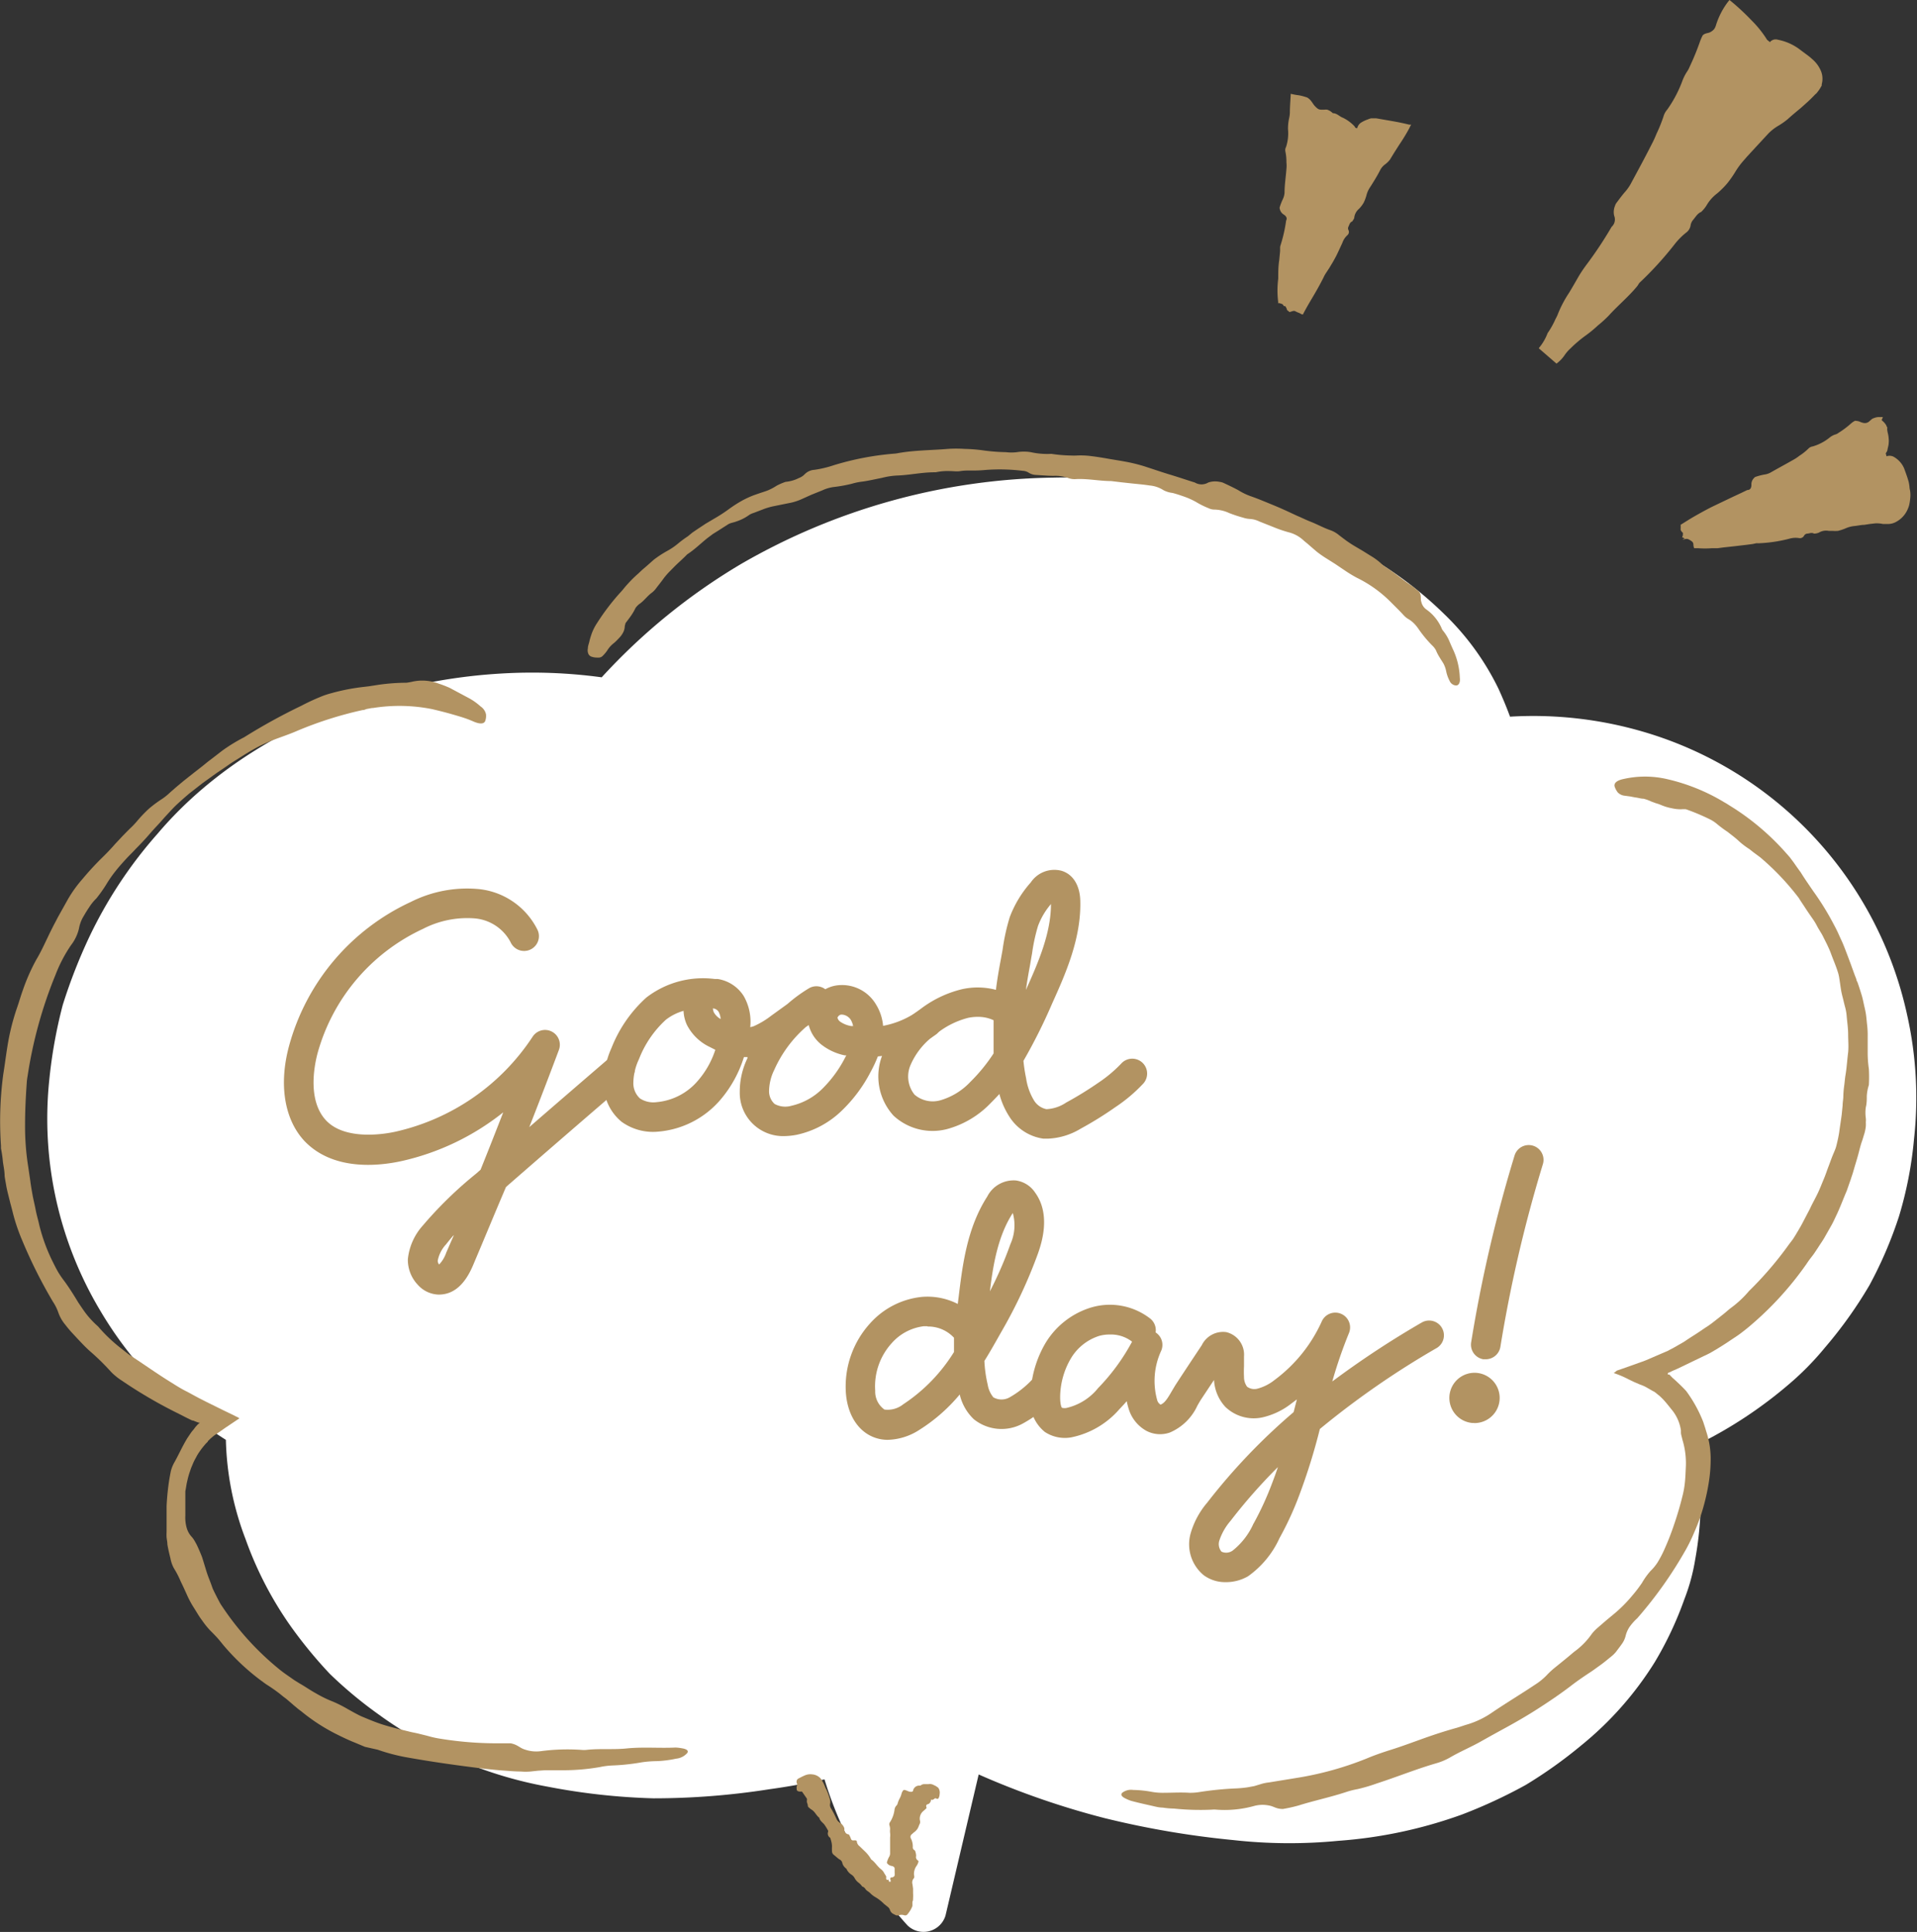 <svg xmlns="http://www.w3.org/2000/svg" viewBox="0 0 194.35 195.9"><rect x="0" y="0" width="194.35" height="195.9" fill="#333333" stroke="none"/><defs><style>.cls-1{fill:#b29362;}.cls-2{fill:#fff;}</style></defs><g id="圖層_2" data-name="圖層 2"><g id="event"><g id="event_photo_deco_1"><path class="cls-1" d="M137.56,13c1.09.26,2.18.49,3.28.7l-10.1,17.8Q131,21.39,132,11.36C133.84,12,135.69,12.51,137.56,13Z"/><path class="cls-1" d="M179.44,4.27c1.06.87,2.11,1.75,3.16,2.64.41.34.86.84.68,1.34-.1.29-5,4.66-6.91,7A215.56,215.56,0,0,1,157,35.91q9.87-17,18.62-34.72Z"/><path class="cls-1" d="M191.26,46.26c.37,1.35.72,2.68.76,2.85.2.85.44,2.21-.54,2.69a8.63,8.63,0,0,1-2.18.32c-3,.51-6,1-9,1.41l-4.77.58-2.46.3a8.19,8.19,0,0,0-2.51.33c7-4.44,12.67-7.52,19.92-11.48C190.45,43.25,190.86,44.77,191.26,46.26Z"/><path class="cls-1" d="M139,14.25a.79.79,0,0,0-.16.1c-.27.21-.29.28-.29.18a.09.09,0,0,0,0,0,0,0,0,0,0,0,0l-.06-.06a.89.89,0,0,0-.49-.25,1,1,0,0,1-.31-.15.37.37,0,0,1-.16-.33,4.21,4.21,0,0,1,.05-.62.92.92,0,0,1,.43-.7,3.27,3.27,0,0,1,.66-.31A1.87,1.87,0,0,1,139,12h.22l.32,0,1.67.29c.57.1,1.14.22,1.66.35l.2,0a3.48,3.48,0,0,0-.2.38,19,19,0,0,1-1,1.64l-.51.8-.24.39-.2.33a2.43,2.43,0,0,1-.54.52,1.69,1.69,0,0,0-.44.52c-.17.34-.36.67-.56,1s-.33.54-.5.8a2.5,2.5,0,0,0-.35.8,4.54,4.54,0,0,1-.26.7,2.63,2.63,0,0,1-.3.44,1.79,1.79,0,0,1-.23.25,1.38,1.38,0,0,0-.44.83c0,.15-.13.27-.2.41-.26.09-.29.34-.39.53a.39.39,0,0,0,0,.35.43.43,0,0,1-.11.52,1.86,1.86,0,0,0-.51.78c-.21.45-.41.9-.63,1.34-.12.22-.23.43-.36.65l-.33.55-.38.58a2.57,2.57,0,0,0-.18.33c-.33.67-.69,1.31-1.05,1.92s-.71,1.19-1.07,1.89l0,0c-.13,0-.25-.1-.36-.15a2.71,2.71,0,0,1-.39-.17c-.16-.1-.34,0-.52.05s-.09,0-.12,0l-.06-.07a.29.29,0,0,1-.17-.16.68.68,0,0,0-.11-.25c0-.07-.11-.13-.21-.1a.36.36,0,0,0-.15-.2.32.32,0,0,0-.13-.05l-.15-.05c-.05,0-.08,0-.13,0s0-.06,0-.08a9.45,9.45,0,0,1,0-2.4c0-.63,0-1.24.1-1.87l.09-.92,0-.23v-.17a0,0,0,0,1,0,0,1.14,1.14,0,0,1,.06-.25,14.93,14.93,0,0,0,.55-2.45c.14-.26,0-.47-.28-.64a.87.87,0,0,1-.36-.54.3.3,0,0,1,0-.21,6.11,6.11,0,0,1,.3-.77,1.85,1.85,0,0,0,.18-.65c0-.81.13-1.61.19-2.42a3.09,3.09,0,0,0,0-.68,4.94,4.94,0,0,0-.1-1.08.65.65,0,0,1,.06-.47,4.42,4.42,0,0,0,.2-1.81,4.86,4.86,0,0,1,.11-1.09,2.89,2.89,0,0,0,.08-.6c0-.63.06-1.25.09-1.9a6,6,0,0,0,.81.15,5.54,5.54,0,0,1,.86.23c.43.26.53.61.78.87s.38.36.63.36h.34a1.28,1.28,0,0,1,.27,0,1.42,1.42,0,0,1,.49.28s.07.07.11.08c.39,0,.67.35,1,.46a4.07,4.07,0,0,1,1.11.8.53.53,0,0,1,.13.19.58.58,0,0,1,0,.57.51.51,0,0,1-.42.33.89.89,0,0,1-.52-.14.7.7,0,0,0-.38-.15,2,2,0,0,1-.79-.19.55.55,0,0,0-.34,0,2,2,0,0,1-1.07-.19,1.74,1.74,0,0,0-.38-.14c-.05,0,0,0-.05,0l0,0a.16.16,0,0,0,0,.08s0,.06,0,0a1.59,1.59,0,0,1-.16-.12l-.07-.06c-.06.05,0,.3.14.37,0,0,0,0,0,0v.1a1.09,1.09,0,0,1,0,.18,2.19,2.19,0,0,1,0,.36c-.06.38-.09.76-.18,1.13a2.81,2.81,0,0,1-.42,1c-.07.1-.1.21-.17.3a1,1,0,0,0-.14.85,4.7,4.7,0,0,1,.06,1.54.79.79,0,0,0,.11.53.69.69,0,0,1,.08.32,3.65,3.65,0,0,1,0,.74.91.91,0,0,0,.1.78.33.33,0,0,1,0,.26,2.23,2.23,0,0,1-.3.69,3,3,0,0,0-.34,1.23c0,.16,0,.32-.1.45a.8.8,0,0,0-.2.7c0,.16,0,.31.05.47v.12a.41.41,0,0,0,0,.09l0,.09a1.07,1.07,0,0,1,.08.32.18.18,0,0,1,.13.12s0,.08.16-.06,0-.05,0,0l0,.13c-.15.32-.15.42-.09.31s0,0,0,0,0,.05,0,.16l-.16.5c-.12.39-.16.57-.18.66s0,.23,0,.33a.26.26,0,0,0,0,.12.59.59,0,0,0,0-.08,4.73,4.73,0,0,0,.27-.67,2.12,2.12,0,0,1,.17-.43,1.48,1.48,0,0,0,.11-.27c0-.07,0-.17.07-.17l0,0a.71.71,0,0,0,.07-.27v0c.05,0,.09-.12.12-.21s0-.18.12-.19a.09.09,0,0,0,.06-.07.07.07,0,0,0,0-.05v0l0,0a3.51,3.51,0,0,1,.5-1,4,4,0,0,0,.22-.41,2.52,2.52,0,0,1,.5-.72,1.15,1.15,0,0,0,.32-.58c.1-.37.27-.72.39-1.09a1.14,1.14,0,0,1,.38-.54c.19-.16.38-.34.58-.49a4.89,4.89,0,0,0,.8-.84.52.52,0,0,0,.14-.22,1.11,1.11,0,0,1,.59-.72.41.41,0,0,0,.15-.14c.17-.37.43-.68.58-1.06a4.37,4.37,0,0,1,.56-1.22,5.37,5.37,0,0,1,.32-.82c.06-.14.11-.27.16-.41l0-.11s0,0,0-.06a.36.36,0,0,0,0-.1,1.78,1.78,0,0,0-.08-.18s0-.05,0-.08a.36.36,0,0,0,.14-.13.87.87,0,0,1,.21-.18l0,0s0,0-.07,0Z"/><path class="cls-1" d="M181.89,7.55l-.18,0A1.39,1.39,0,0,1,180.64,7a3.82,3.82,0,0,1-.36-.46,2.52,2.52,0,0,0-.61-.7,2.35,2.35,0,0,1-.4-.43.51.51,0,0,1-.12-.49,2.72,2.72,0,0,1,.24-.58.75.75,0,0,1,.86-.31,5.38,5.38,0,0,1,2.1.9l.63.47.31.23.23.18.28.25a3.16,3.16,0,0,1,.82,1.16,2.09,2.09,0,0,1,.07,1.33l0,.12a.6.6,0,0,1-.06.11l-.13.22c-.09.15-.21.29-.32.44L184,9.6l-.14.15-.3.3-.18.17-.16.15-.65.58c-.44.37-.89.73-1.31,1.12a7.57,7.57,0,0,1-1.05.73,4.92,4.92,0,0,0-.92.73L177.93,15c-.17.2-.37.39-.54.59l-.27.29-.27.31a8.11,8.11,0,0,0-.93,1.25,11,11,0,0,1-.75,1.08,7.09,7.09,0,0,1-.65.7,5.66,5.66,0,0,1-.44.4A4.09,4.09,0,0,0,173,20.85a3.46,3.46,0,0,1-.53.64c-.38.15-.57.52-.83.82a1.12,1.12,0,0,0-.24.52,1.13,1.13,0,0,1-.47.77,6.94,6.94,0,0,0-1.17,1.19,34.59,34.59,0,0,1-3.56,3.9L166,29c-.89,1.09-2,2-2.9,3A12.21,12.21,0,0,1,162,33a12.24,12.24,0,0,1-1.21,1,12.79,12.79,0,0,0-1.55,1.31,3.81,3.81,0,0,0-.62.71,3.48,3.48,0,0,1-.82.85L156,35.31h0a5.14,5.14,0,0,0,.9-1.53,8.55,8.55,0,0,0,.81-1.45,3.42,3.42,0,0,0,.21-.43,11.52,11.52,0,0,1,1.15-2.2c.31-.51.59-1,.9-1.54s.63-1,1-1.49A39.76,39.76,0,0,0,163.39,23a1,1,0,0,0,.26-1.12,1.63,1.63,0,0,1,.08-1,1,1,0,0,1,.16-.32c.28-.37.56-.76.87-1.11a4.7,4.7,0,0,0,.67-1c.68-1.26,1.36-2.51,2-3.78a10.57,10.57,0,0,0,.5-1.08,15.63,15.63,0,0,0,.71-1.75,1.85,1.85,0,0,1,.39-.73,12.51,12.51,0,0,0,1.5-2.82,4.74,4.74,0,0,1,.49-1,2.61,2.61,0,0,0,.28-.52,25.5,25.5,0,0,0,1-2.42,5.57,5.57,0,0,1,.32-.76c.26-.27.57-.19.84-.37a1.26,1.26,0,0,0,.31-.25,1.49,1.49,0,0,0,.12-.2,2.31,2.31,0,0,0,.1-.28A7.65,7.65,0,0,1,175.24.12a1.27,1.27,0,0,0,.1-.12l.1.08a23.87,23.87,0,0,1,2.15,2,10.89,10.89,0,0,1,1.47,1.81,1.6,1.6,0,0,1,.13.3.44.44,0,0,1-.16.58.72.72,0,0,1-.71,0,2.5,2.5,0,0,1-.73-.6,2.65,2.65,0,0,0-.52-.48l-.58-.4-.08-.05s0,0,0,0a.31.31,0,0,1-.08-.11.12.12,0,0,0-.16,0L176,3a1.05,1.05,0,0,1-.22.45.76.76,0,0,0-.15.25l0,.15a.22.22,0,0,0,0,.08l0,.18a1.56,1.56,0,0,1-.16.44c-.26.49-.53,1-.81,1.46A17.79,17.79,0,0,0,173,9.49a6.7,6.7,0,0,1-.52,1.2c-.34.58-.65,1.19-1,1.76a8.42,8.42,0,0,1-1.16,1.48c-.13.14-.25.3-.39.44a3.1,3.1,0,0,0-.77,1.31,14.36,14.36,0,0,1-1.12,2.5,2.07,2.07,0,0,0-.31.88,2,2,0,0,1-.18.56,10.68,10.68,0,0,1-.59,1.17,2.8,2.8,0,0,0-.52,1.29,1,1,0,0,1-.2.42,6.13,6.13,0,0,1-.83,1,9.63,9.63,0,0,0-1.31,1.81,1.84,1.84,0,0,1-.45.69,2.26,2.26,0,0,0-.75,1c-.47,1-.88,2.05-1.42,3-.34,1-.94,1.85-1.27,2.82a1.48,1.48,0,0,1-.37.6,2.9,2.9,0,0,0-.71,1.09,11.21,11.21,0,0,1-.73,1.37,1.11,1.11,0,0,1-.48.48l-.06,0-1.6-1.27a1.24,1.24,0,0,0,.43-.24A17.31,17.31,0,0,0,159,32.67a7.26,7.26,0,0,1,.89-1c.23-.22.43-.47.64-.7a8.21,8.21,0,0,1,.58-.6,4.67,4.67,0,0,0,.88-1,.36.36,0,0,1,.07-.1c.84-.72,1.47-1.65,2.32-2.37a6.61,6.61,0,0,0,.88-.95,12.24,12.24,0,0,1,1.28-1.41c.2-.18.37-.41.56-.61A8,8,0,0,1,168.18,23a3.25,3.25,0,0,0,.78-.87c.38-.56.8-1.08,1.19-1.63a3.85,3.85,0,0,1,.82-.84c.34-.25.67-.53,1-.77a13.37,13.37,0,0,0,1.5-1.32,1.75,1.75,0,0,0,.32-.35A3.33,3.33,0,0,1,175,16a1.13,1.13,0,0,0,.26-.23c.22-.29.45-.55.69-.82s.48-.56.71-.84a9.78,9.78,0,0,1,1.58-1.81c.62-.84,1.42-1.53,2-2.38.18-.26.37-.51.57-.76a2,2,0,0,1,.41-.41,4,4,0,0,0,.59-.49.85.85,0,0,1,.27-.13c.08,0,.13-.08.13-.14a.35.35,0,0,0-.09-.26A1.31,1.31,0,0,0,181.89,7.55Z"/><path class="cls-1" d="M191,48.89a.82.82,0,0,0-.16-.12.59.59,0,0,1-.42-.63,1.46,1.46,0,0,1,0-.36.89.89,0,0,0,0-.56,1.09,1.09,0,0,1,0-.36.42.42,0,0,1,.23-.31,2.85,2.85,0,0,1,.56-.26.89.89,0,0,1,.83.06,2.46,2.46,0,0,1,1,1.13c.11.3.22.6.32.9.05.15.09.29.14.46a4.34,4.34,0,0,1,.09.54c0,.15.05.3.07.45a2.9,2.9,0,0,1,0,.73,4.44,4.44,0,0,1-.07.49,2,2,0,0,1-.14.48,2.64,2.64,0,0,1-1.26,1.41,1.66,1.66,0,0,1-.69.19h-.35l-.26,0a3,3,0,0,0-.78-.06l-.54.06-.57.09c-.33,0-.66.09-1,.12a2.86,2.86,0,0,0-.9.24,5.2,5.2,0,0,1-.76.25,3.66,3.66,0,0,1-.57,0c-.12,0-.25,0-.37,0a1.42,1.42,0,0,0-1,.18,1.34,1.34,0,0,1-.49.1c-.25-.15-.48,0-.71,0a.42.42,0,0,0-.3.21.47.47,0,0,1-.51.24,2.29,2.29,0,0,0-1,.07,14.7,14.7,0,0,1-3.15.46.76.76,0,0,0-.21,0l-.32.07-.6.08-1.19.14-1.19.13-.6.08-.31,0-.29,0a9,9,0,0,1-1.36,0h-.41a1,1,0,0,1-.08-.38.39.39,0,0,0-.14-.3,2.11,2.11,0,0,0-.27-.18.91.91,0,0,0-.33-.11.61.61,0,0,1-.29-.1h0a.08.08,0,0,0-.1,0s0,0,0,0v0a.22.22,0,0,0,0-.08.46.46,0,0,0,.06-.31.14.14,0,0,0,0-.11.68.68,0,0,1-.22-.29.85.85,0,0,1,0-.17.31.31,0,0,0,0-.09l0-.12,0-.14c.45-.27.87-.55,1.34-.82s1.2-.68,1.84-1l2.09-1,.88-.41.6-.29c.32,0,.44-.24.42-.61a.9.9,0,0,1,.28-.62.32.32,0,0,1,.18-.12,6.24,6.24,0,0,1,.85-.22,1.77,1.77,0,0,0,.68-.23c.75-.43,1.52-.84,2.27-1.27a4.17,4.17,0,0,0,.6-.4,5.65,5.65,0,0,0,.91-.72.73.73,0,0,1,.44-.23,4.89,4.89,0,0,0,1.72-.9,1.82,1.82,0,0,1,.56-.31.78.78,0,0,0,.33-.16,8.94,8.94,0,0,0,1.27-.95,2,2,0,0,1,.41-.28,1.48,1.48,0,0,1,.44.07,1.9,1.9,0,0,0,.4.14.67.67,0,0,0,.65-.19l.24-.21a1.79,1.79,0,0,1,.61-.19l.29,0h.21c-.06.12.11-.27-.12.27h0v0s0,.09.07.12a1.64,1.64,0,0,1,.4.48c0,.06.05.12.08.17s0,.07,0,.11v.12a2.74,2.74,0,0,0,.08.43,3,3,0,0,1,.07.5,2,2,0,0,1,0,.43c0,.24-.1.49-.13.73a.67.67,0,0,1-.1.21.54.54,0,0,1-.49.28.52.52,0,0,1-.5-.22,1,1,0,0,1-.14-.55.81.81,0,0,0,0-.22.16.16,0,0,0,0-.09c-.06-.1-.14-.11-.1-.28s0-.06-.08,0l-.13,0c-.05,0-.08.06-.11,0s-.05,0-.08,0a.27.27,0,0,0-.07.2c0,.06,0,.07,0,.08h0l0,0-.23.11-.46.2a5.92,5.92,0,0,0-1.94,1.23,2.33,2.33,0,0,1-.65.44c-.37.17-.73.37-1.1.52a3.37,3.37,0,0,1-1.14.24c-.12,0-.24,0-.37,0a1.13,1.13,0,0,0-.83.39,5.23,5.23,0,0,1-1.34,1,.88.88,0,0,0-.41.4.69.69,0,0,1-.25.26,4.16,4.16,0,0,1-.66.43,1,1,0,0,0-.64.54.45.45,0,0,1-.23.17,2.91,2.91,0,0,1-.78.15,3.55,3.55,0,0,0-.67.16l-.34.14h-.09l-.06,0c-.06,0-.08.11-.25.06a.5.5,0,0,0-.51.12.89.89,0,0,0-.16.27.3.3,0,0,1-.13.19l.09,0c.05,0,0,.06,0,.08s.06,0,.31,0,.13,0-.15.06c-.52.17-.61.22-.41.17s.14,0,.12,0l0,0h0l-.45.16-.19.07a3.36,3.36,0,0,0-.51.2c0,.07.34.09.92-.12a1.29,1.29,0,0,1,.42-.11h0l.22-.07a.65.65,0,0,1,.18,0s.12,0,.28-.09,0,0,0,0,.16,0,.25,0l.11,0h.49a2.27,2.27,0,0,0,.78-.12,4.91,4.91,0,0,1,1.14-.17,4.29,4.29,0,0,0,.5-.07,2.82,2.82,0,0,1,.92,0,1.31,1.31,0,0,0,.7-.11c.38-.14.77-.23,1.16-.37a1.42,1.42,0,0,1,.71,0c.26,0,.52.08.79.15a6.21,6.21,0,0,0,1.22.08.86.86,0,0,0,.28,0,1.26,1.26,0,0,1,1,0,.42.42,0,0,0,.22,0c.42-.1.86-.1,1.27-.23l.7-.23a2.31,2.31,0,0,1,.77-.07c.15-.05.3-.08.43-.11l.2-.05.16,0a.37.37,0,0,0,.28-.33.66.66,0,0,0,0-.25s0-.08,0-.1a.09.09,0,0,0,0-.07.81.81,0,0,0,0-.16,1,1,0,0,1,.07-.36.5.5,0,0,0,0-.24c0-.12-.06-.25-.09-.38Z"/><path class="cls-2" d="M193.35,102.92a38.41,38.41,0,0,0-26.82-28.74,39.67,39.67,0,0,0-13.44-1.51c-.34-.93-.73-1.86-1.15-2.79a26.7,26.7,0,0,0-5.58-7.67,38.42,38.42,0,0,0-7.63-5.78,62,62,0,0,0-31.92-8,65,65,0,0,0-31.7,8.77A62,62,0,0,0,61,68.68a52.22,52.22,0,0,0-10.08-.39,55.86,55.86,0,0,0-13.27,2.38C29.45,73.31,21.6,77.9,16,84.51a44.79,44.79,0,0,0-6.9,10.4,54.25,54.25,0,0,0-2.74,7A49.18,49.18,0,0,0,5,109.47a37.94,37.94,0,0,0,5.17,23.44A38.66,38.66,0,0,0,22.9,146a30.08,30.08,0,0,0,2,10.08,36.57,36.57,0,0,0,4.6,8.86,46,46,0,0,0,3.93,4.78,42.77,42.77,0,0,0,4.92,4.1,41.91,41.91,0,0,0,17.18,7.35,65.49,65.49,0,0,0,10.73,1.18A75.9,75.9,0,0,0,78,181.43c1.87-.26,3.74-.59,5.59-1A38.74,38.74,0,0,0,92,195.23a2.33,2.33,0,0,0,3.86-1l3.36-14.3A82,82,0,0,0,112,184.36a91,91,0,0,0,13,2.22,51.42,51.42,0,0,0,10.67.08A46.64,46.64,0,0,0,148.2,184a51,51,0,0,0,6.47-3,46.16,46.16,0,0,0,5.62-4,34,34,0,0,0,7.48-8.47,35.51,35.51,0,0,0,3-6.38,19.73,19.73,0,0,0,1.09-4,35.28,35.28,0,0,0,.17-11.64,44.37,44.37,0,0,0,9.5-6.29,29,29,0,0,0,3.5-3.59,43.58,43.58,0,0,0,4.5-6.31,41.84,41.84,0,0,0,3-7,39.06,39.06,0,0,0,1.51-7.75A38.37,38.37,0,0,0,193.35,102.92Z"/><path class="cls-1" d="M41.2,69.23a5.78,5.78,0,0,0,.57-.1,4.64,4.64,0,0,1,2.76.21c.21.06.43.15.64.23l.31.13a2.44,2.44,0,0,1,.28.14l1.87,1a6.2,6.2,0,0,1,1.09.79,1.3,1.3,0,0,1,.55.79,1.51,1.51,0,0,1-.09.72c-.15.28-.55.3-1.23,0s-1.28-.47-2-.68-1.36-.37-2.12-.55a16.94,16.94,0,0,0-6-.12c-.2,0-.39.06-.59.09S37,72,36.76,72a38.13,38.13,0,0,0-6.66,2.12c-.8.35-1.64.62-2.46.94-.37.15-.74.31-1.1.48s-.72.37-1.08.58c-.61.35-1.19.74-1.78,1.1-.3.19-.58.39-.87.59l-.87.59-1.39,1-1.36,1.06c-.41.35-.81.7-1.2,1.06s-.75.76-1.11,1.15-.59.67-.9,1-.61.66-.9,1-.91,1-1.34,1.43c-.28.31-.57.58-.85.88s-.77.84-1.12,1.28a12.31,12.31,0,0,0-1,1.43,14.26,14.26,0,0,1-1,1.41,4.85,4.85,0,0,0-.75.93c-.12.17-.22.34-.33.51l-.31.53A3.79,3.79,0,0,0,8,94.18a4.38,4.38,0,0,1-.8,1.66,14.6,14.6,0,0,0-1.57,3A44.48,44.48,0,0,0,2.8,109.1a5.9,5.9,0,0,0-.09.72c-.1,1.42-.17,2.83-.17,4.25a25.94,25.94,0,0,0,.32,4.23l.21,1.43c.06.48.15,1,.23,1.44s.22,1,.32,1.53.25,1,.36,1.51a17.93,17.93,0,0,0,1.42,3.84c.15.3.29.58.45.86s.34.54.52.79c.48.63.91,1.3,1.34,2l.23.38.25.37c.17.25.34.5.52.74a9.5,9.5,0,0,0,1.23,1.31,15.9,15.9,0,0,0,2.46,2.32c.25.2.51.42.76.59,1.42.92,2.79,1.91,4.26,2.81.52.33,1,.63,1.59.92l.81.44.41.22.28.14.39.2,1.74.86.85.41.42.21.21.1.15.1-1.4.94-.7.49-.34.23-.17.12-.14.12-.2.17-.18.18-.08.08,0,.05-.09.08-.09.09-.08.09-.16.19a8.13,8.13,0,0,0-.59.82c-.09.14-.16.3-.25.45a5.14,5.14,0,0,0-.23.47l-.2.48-.17.5-.08.26-.07.26-.12.52-.09.54-.05.27,0,.27,0,.55,0,.55c0,.37,0,.74,0,1.11a3.79,3.79,0,0,0,.15,1.27,2.32,2.32,0,0,0,.21.48,2.19,2.19,0,0,0,.29.39,2.08,2.08,0,0,1,.23.31c.08.12.15.26.23.4.15.29.29.62.42.93s.18.44.24.65c.14.44.27.89.41,1.33s.33.87.48,1.3l.1.28a2.06,2.06,0,0,0,.12.26c.08.18.17.35.26.53s.18.35.27.52a4,4,0,0,0,.31.52,28.67,28.67,0,0,0,5.86,6.44c.31.25.65.49,1,.73l.5.35.52.32c.55.31,1.08.69,1.65,1a12,12,0,0,0,1.73.84,13.22,13.22,0,0,1,1.5.76l.72.4c.24.12.48.26.73.36.5.21,1,.42,1.52.61s1,.33,1.56.48,1.07.27,1.6.4c.36.1.72.15,1.07.24s.71.17,1.06.27a9.83,9.83,0,0,0,1.2.25,35.54,35.54,0,0,0,5.35.45c.27,0,.55,0,.83,0l.86,0c.75.15.88.46,1.46.64a3.54,3.54,0,0,0,1.58.16,20.66,20.66,0,0,1,4.16-.13,2.5,2.5,0,0,0,.47,0c1.44-.16,2.79,0,4.2-.16,1.71-.15,3.23,0,4.83-.08a4,4,0,0,1,.63.07c.53.08.73.25.58.48a1.73,1.73,0,0,1-1.14.58,11.16,11.16,0,0,1-2,.25,10.94,10.94,0,0,0-1.49.12,21.62,21.62,0,0,1-3,.32,7.68,7.68,0,0,0-1.23.16,21.5,21.5,0,0,1-4,.32c-.51,0-1,0-1.52,0l-.76.05-.75.08a5.43,5.43,0,0,1-1,0c-.6,0-1.2-.06-1.8-.1s-1.19-.11-1.79-.17c-2.74-.33-5.45-.71-8.16-1.2a19.28,19.28,0,0,1-2.75-.74L37,177.13l-1-.42c-.69-.27-1.36-.6-2-.92a19,19,0,0,1-3.39-2.21c-.16-.13-.33-.24-.49-.38s-.32-.26-.47-.4l-.62-.53-.33-.25-.32-.26a16.48,16.48,0,0,0-1.36-.95,22.9,22.9,0,0,1-4.38-4c-.22-.27-.43-.54-.66-.79s-.46-.48-.69-.71a8.39,8.39,0,0,1-.8-1c-.3-.39-.54-.82-.8-1.23a9.89,9.89,0,0,1-.7-1.28c-.22-.49-.45-1-.66-1.42a9.18,9.18,0,0,0-.7-1.36,3.33,3.33,0,0,1-.35-1c-.12-.48-.23-.94-.31-1.42,0-.24-.06-.48-.08-.71s0-.48,0-.71c0-.63,0-1.54,0-2.47a25.37,25.37,0,0,1,.25-2.54c.05-.32.11-.64.17-.95a3.57,3.57,0,0,1,.32-.85c.46-.8.82-1.65,1.36-2.54.16-.23.31-.47.48-.7l.14-.16.1-.13.11-.15.22-.24.22-.19,0,0,0,0-.11,0-.2-.07-.38-.15-.08,0,0,0h0l0,0-.46-.22-.9-.46a47.08,47.08,0,0,1-5.77-3.36,5.64,5.64,0,0,1-.63-.46,4.68,4.68,0,0,1-.56-.53,23.9,23.9,0,0,0-2.05-2c-.43-.38-.82-.8-1.21-1.21L7.17,135c-.18-.21-.37-.43-.54-.66a3.89,3.89,0,0,1-.72-1.26A4.89,4.89,0,0,0,5.37,132a49.28,49.28,0,0,1-3.13-6.25,19.07,19.07,0,0,1-.92-2.7c-.08-.33-.17-.67-.26-1l-.25-1c-.07-.29-.14-.59-.19-.89s-.11-.6-.15-.9c0-.47-.1-.94-.17-1.41a13.1,13.1,0,0,0-.2-1.4l0-.26a35.88,35.88,0,0,1,.23-7.25c.15-.92.27-1.89.42-2.82a23.25,23.25,0,0,1,1-4c.2-.57.36-1.16.57-1.73a19.73,19.73,0,0,1,1.36-3.08c.44-.73.79-1.5,1.17-2.29.16-.34.32-.66.49-1s.34-.64.52-1L6.9,91.16A12.89,12.89,0,0,1,8.39,89.1c.58-.7,1.21-1.38,1.83-2,.5-.48,1-1,1.46-1.53l.74-.79.37-.38.38-.38a8.27,8.27,0,0,0,.71-.74A13.63,13.63,0,0,1,15.1,82a12.23,12.23,0,0,1,1.35-1,6,6,0,0,0,.58-.45c.57-.52,1.14-1,1.74-1.49l.9-.71.91-.71.49-.4.5-.38c.34-.26.67-.52,1-.77a17.14,17.14,0,0,1,2.18-1.33,59.1,59.1,0,0,1,5.79-3.19c.59-.31,1.2-.6,1.83-.86a8.4,8.4,0,0,1,1.22-.42,20.9,20.9,0,0,1,3.3-.64l.5-.06.53-.08A20.07,20.07,0,0,1,41.2,69.23Z"/><path class="cls-1" d="M81.31,181.67a.43.43,0,0,0-.15,0q-.43,0-.39-.3a.62.62,0,0,1,0-.23.38.38,0,0,0,0-.36.54.54,0,0,1,0-.22.38.38,0,0,1,.22-.24c.18-.09.36-.19.55-.27a1.38,1.38,0,0,1,.79-.13,1.28,1.28,0,0,1,.87.42,3.69,3.69,0,0,1,.47.9.56.56,0,0,0,.09.17,7.91,7.91,0,0,1,.39,1.06,1.06,1.06,0,0,1,0,.47.66.66,0,0,0,.08.4c.12.18.22.38.33.58l.24.5a.83.83,0,0,0,.33.39,1.2,1.2,0,0,1,.33.3.92.92,0,0,1,.14.28,1.18,1.18,0,0,1,0,.2A.49.49,0,0,0,86,186c.1,0,.12.14.17.21s.08.25.16.35a.26.26,0,0,0,.24.05c.19,0,.3,0,.3.14a.7.7,0,0,0,.28.46l.62.6a3.41,3.41,0,0,1,.52.68.18.18,0,0,0,.08.09c.37.27.58.69,1,1a1.13,1.13,0,0,1,.28.37l.14.22.06.12s0,.05,0,.08a.22.22,0,0,0,.07.25s0,0,.08,0,.06-.11.08,0,.11.31.11.13c.06.14.09.07.11,0s0,0,0-.06c-.08-.3-.06-.25,0-.26s0-.05,0-.06a.32.32,0,0,1,.14,0,.38.38,0,0,0,.26-.18l0,0,0-.09a.58.58,0,0,0,0-.19c0-.12,0-.24,0-.37s0-.28-.34-.34a.68.68,0,0,1-.43-.28.13.13,0,0,1,0-.12,2.37,2.37,0,0,1,.2-.5.68.68,0,0,0,.11-.42c0-.51,0-1,0-1.57a1.71,1.71,0,0,0,0-.45,1.59,1.59,0,0,1,0-.38,1.22,1.22,0,0,0-.07-.41.37.37,0,0,1,.08-.33,3.08,3.08,0,0,0,.44-1.24.7.7,0,0,1,.18-.4.46.46,0,0,0,.13-.21,2.45,2.45,0,0,1,.2-.51,2,2,0,0,0,.21-.54.92.92,0,0,1,.19-.33c.19-.05.44.14.64.17s.3,0,.33-.11a.63.63,0,0,1,.65-.51s.08,0,.1,0a.59.59,0,0,1,.4-.15c.14,0,.3,0,.43,0a.52.52,0,0,1,.25,0,.75.75,0,0,1,.24.08l.23.11.22.15a.56.56,0,0,1,.1.14.89.89,0,0,1,.07.55.82.82,0,0,1-.13.43.17.17,0,0,1-.21,0,.14.14,0,0,0-.16,0c-.1.07-.17.16-.3.13s-.07.06-.09.12a.61.61,0,0,1-.12.21.31.31,0,0,1-.18.11.38.38,0,0,0-.15.09.3.3,0,0,0,0,.22.1.1,0,0,1,0,.11l-.15.14-.16.14a1,1,0,0,0-.35.93.55.55,0,0,1,0,.34c-.09.16-.13.33-.22.49a1.41,1.41,0,0,1-.42.43l-.16.15a.33.33,0,0,0-.1.46,1.79,1.79,0,0,1,.18.87.31.31,0,0,0,.16.29.29.29,0,0,1,.11.18,1.48,1.48,0,0,1,.07.42.39.39,0,0,0,.18.45.13.13,0,0,1,.05.15,1.32,1.32,0,0,1-.23.46,1.46,1.46,0,0,0-.22.79c0,.07.07.27,0,.39a.64.64,0,0,0-.15.63l.06.45,0,.23,0,.23a3.73,3.73,0,0,1,0,.47c0,.14,0,.27-.07.4a1.55,1.55,0,0,1,0,.22,1,1,0,0,1,0,.17c0,.1-.08.2-.12.31a3.31,3.31,0,0,1-.37.55.3.3,0,0,1-.33.11.86.86,0,0,0-.56,0,.53.53,0,0,1-.28,0l-.16-.08-.17-.09a.68.68,0,0,1-.28-.36.64.64,0,0,0-.21-.31l-.3-.24-.08-.06-.07-.07-.16-.15a4.2,4.2,0,0,0-.68-.49,2,2,0,0,1-.3-.21,1.45,1.45,0,0,1-.18-.16,1.71,1.71,0,0,0-.26-.21,1.1,1.1,0,0,1-.23-.2.6.6,0,0,0-.35-.29s0,0,0,0a1.63,1.63,0,0,0-.41-.42,1.39,1.39,0,0,1-.37-.46,1,1,0,0,0-.32-.33,1.38,1.38,0,0,1-.46-.5c0-.09-.13-.14-.19-.22a.93.93,0,0,1-.27-.48.5.5,0,0,0-.27-.33c-.21-.13-.38-.31-.58-.46a.47.47,0,0,1-.19-.37,4.53,4.53,0,0,1,0-.52,2.5,2.5,0,0,0-.15-.74s0-.11-.08-.14a.5.5,0,0,1-.17-.56.22.22,0,0,0,0-.14,6,6,0,0,0-.39-.63c-.19-.21-.44-.38-.5-.67-.31-.23-.42-.59-.76-.81a1.69,1.69,0,0,1-.29-.22.25.25,0,0,1-.11-.18c0-.2-.14-.34-.09-.56,0-.06,0-.11,0-.16Z"/><path class="cls-1" d="M170.93,82.06a2.94,2.94,0,0,0-.47,0,4,4,0,0,1-1-.11,5.11,5.11,0,0,1-1.1-.34,4.2,4.2,0,0,0-.5-.17l-.46-.17a4.17,4.17,0,0,0-.77-.28c-.27,0-.55-.1-.84-.13l-.52-.1-.52-.07a1.16,1.16,0,0,1-.73-.33,2,2,0,0,1-.33-.62c-.07-.32.19-.6.91-.75A9.88,9.88,0,0,1,169,79a19.71,19.71,0,0,1,5.81,2.35l.26.15.25.16.51.32a25.38,25.38,0,0,1,5.23,4.5c.14.16.29.32.42.48l.38.51c.24.35.49.7.71,1,.4.65.83,1.26,1.28,1.92a27.42,27.42,0,0,1,2.09,3.4l.19.36.18.37.34.75c.24.5.42,1,.62,1.52l.27.72c.09.23.17.47.26.71s.17.48.26.71l.14.36c0,.11.08.23.13.35.14.4.27.81.4,1.23s.2.84.3,1.26.13.61.17.92.06.63.1.94a8.93,8.93,0,0,1,.05,1.16c0,.54,0,1.08,0,1.62a11.25,11.25,0,0,0,.12,1.62,15,15,0,0,1,0,1.63,4.45,4.45,0,0,0-.21,1.11c0,.38,0,.77-.1,1.15a4,4,0,0,0,0,1.09,1.86,1.86,0,0,1,0,.42,3.17,3.17,0,0,1,0,.43,4.16,4.16,0,0,1-.2.9l-.12.4-.13.38c-.08.26-.15.52-.22.79-.13.53-.29,1.05-.45,1.58l-.18.62c-.06.21-.14.41-.2.62l-.43,1.23c-.34.79-.64,1.61-1,2.38-.19.39-.36.79-.58,1.17l-.64,1.13c-.21.38-.47.73-.7,1.1l-.36.54c-.12.18-.26.35-.39.52s-.28.38-.41.58a32.93,32.93,0,0,1-5.55,6.13c-.35.31-.72.6-1.1.89s-.79.54-1.17.8-.86.56-1.3.83l-.65.38c-.23.12-.45.23-.68.33l-.89.43-.89.43-.9.43-.44.19-.38.18c-.07,0-.12.07-.12.11s0,.06,0,.08,0,0,0,0h.06l.07,0a.22.22,0,0,1,.09.07l.26.27c.25.21.48.43.71.65s.46.45.68.69a13.73,13.73,0,0,1,1.72,3.11l.16.49c.06.17.1.33.15.49a8.87,8.87,0,0,1,.45,2.6,14.91,14.91,0,0,1-.19,2.59,21.67,21.67,0,0,1-.87,3.53q-.3.84-.66,1.65a16.5,16.5,0,0,1-.77,1.58,41.76,41.76,0,0,1-4.95,7,5.39,5.39,0,0,0-.81.92,2.94,2.94,0,0,0-.38.91,2.35,2.35,0,0,1-.36.76c-.18.26-.4.54-.6.81a3.31,3.31,0,0,1-.5.49c-.36.29-.71.59-1.09.86s-.73.54-1.11.78c-.63.42-1.25.84-1.87,1.32-1.11.85-2.27,1.63-3.44,2.38s-2.38,1.44-3.6,2.1l-1,.55-1,.56c-1.06.61-2.21,1.08-3.26,1.7a6.46,6.46,0,0,1-1.48.6c-2,.59-3.92,1.37-5.87,2a17.29,17.29,0,0,1-2,.59,8.19,8.19,0,0,0-1.11.28c-1.59.53-3.28.88-4.87,1.38a15.6,15.6,0,0,1-1.57.35c-.72,0-.9-.27-1.46-.36a3.26,3.26,0,0,0-1.48.06,11.16,11.16,0,0,1-3.81.37,2.3,2.3,0,0,0-.45,0,25.92,25.92,0,0,1-3.85-.11,8.48,8.48,0,0,1-1.15-.1c-.37,0-.73-.1-1.08-.18-.71-.16-1.4-.31-2.1-.5a3.8,3.8,0,0,1-.54-.22c-.44-.2-.56-.41-.38-.6a1.47,1.47,0,0,1,1.11-.29,11.65,11.65,0,0,1,1.76.17,6.2,6.2,0,0,0,1.31.12c.88,0,1.75-.06,2.65,0a5.8,5.8,0,0,0,1.09-.09,33.18,33.18,0,0,1,3.5-.35,11.36,11.36,0,0,0,1.32-.12l.65-.12.63-.19a4.25,4.25,0,0,1,.85-.18l3.07-.5a32.7,32.7,0,0,0,6.85-1.93c.76-.32,1.51-.58,2.29-.83,1.2-.37,2.39-.82,3.57-1.24s2.22-.75,3.3-1.05c.34-.1.69-.23,1-.32a8.9,8.9,0,0,0,2.58-1.24c1.4-.95,2.87-1.83,4.29-2.78a6.45,6.45,0,0,0,1.32-1.09,8.24,8.24,0,0,1,.8-.72c.63-.51,1.24-1,1.87-1.54a7.49,7.49,0,0,0,1.79-1.81,4.21,4.21,0,0,1,.59-.62l.45-.39.44-.38.88-.73a14.22,14.22,0,0,0,1.44-1.41c.25-.29.5-.58.72-.86s.41-.55.57-.78a7.3,7.3,0,0,1,.88-1.23,4.76,4.76,0,0,0,.72-.88,11.69,11.69,0,0,0,.57-1.06,27.13,27.13,0,0,0,1.13-2.87c.34-1,.61-1.94.85-2.93s.26-1.82.3-2.72a8.15,8.15,0,0,0-.28-2.63c-.06-.19-.1-.38-.15-.57a2.47,2.47,0,0,1-.06-.29,2.36,2.36,0,0,1,0-.28,4.27,4.27,0,0,0-.84-2c-.27-.33-.53-.67-.82-1a6,6,0,0,0-.43-.44,2.12,2.12,0,0,0-.24-.2l-.11-.09-.13-.11-.14-.1-.16-.08-.59-.34a3.83,3.83,0,0,0-.67-.3l-.61-.26-.54-.26a10.4,10.4,0,0,0-1.58-.67l.07,0,0,0,.07-.05.22-.18.61-.21,1.19-.42.58-.21.29-.1.28-.11,1-.43,1-.43.25-.11.16-.09.33-.17.65-.37c.21-.12.43-.24.63-.38s.67-.44,1-.65.67-.45,1-.67a8.45,8.45,0,0,0,.72-.5l.69-.54.6-.48c.2-.17.39-.34.59-.49a10.51,10.51,0,0,0,1.76-1.63,1.14,1.14,0,0,1,.15-.16,35.6,35.6,0,0,0,4-4.69l.36-.47c.11-.17.22-.34.32-.51.21-.35.42-.7.61-1.05l.81-1.55c.24-.53.52-1,.79-1.57s.4-.94.6-1.41.33-.89.5-1.33.32-.89.51-1.32c.07-.17.14-.33.2-.5s.1-.35.14-.52c.09-.36.16-.71.22-1.08.08-.61.18-1.22.26-1.83l.09-.92c0-.31.07-.61.07-.92a9.44,9.44,0,0,1,.09-1.08c.05-.36.07-.71.13-1.06.13-.77.17-1.55.27-2.31.06-.6,0-1.21,0-1.83s-.1-1.24-.15-1.86a4.94,4.94,0,0,0-.15-.87c-.07-.25-.13-.51-.19-.76s-.13-.49-.18-.74c-.1-.49-.15-1-.23-1.46a3.71,3.71,0,0,0-.15-.64c-.2-.64-.47-1.25-.7-1.88-.11-.31-.26-.62-.4-.92l-.45-.9c-.18-.33-.39-.63-.58-1s-.38-.63-.59-.93-.42-.61-.62-.92-.42-.62-.61-.94a26.16,26.16,0,0,0-3.93-4.14l-.69-.51-.34-.27-.35-.24a7.12,7.12,0,0,1-.84-.68c-.34-.31-.72-.59-1.09-.88a12.11,12.11,0,0,1-1.12-.84,3.58,3.58,0,0,0-.74-.46A21.77,21.77,0,0,0,170.93,82.06Z"/><path class="cls-1" d="M63.41,63.2c0,.07-.06.2-.07.31a1.47,1.47,0,0,1-.18.65,2.34,2.34,0,0,1-.44.58,5.07,5.07,0,0,1-.47.46,2.76,2.76,0,0,0-.7.78,3.52,3.52,0,0,1-.43.51.56.56,0,0,1-.44.19c-.21,0-.42,0-.63-.07a.56.56,0,0,1-.37-.25.89.89,0,0,1-.08-.61c0-.25.09-.44.14-.66s.11-.43.18-.64a5.09,5.09,0,0,1,.61-1.27,23.3,23.3,0,0,1,2.27-3c.16-.17.32-.35.47-.54s.46-.53.7-.78.5-.49.76-.72l.38-.36.4-.34.78-.69a11,11,0,0,1,1.29-.85,6.87,6.87,0,0,0,1.17-.79c.31-.26.64-.5,1-.74L70.2,54l.5-.34.83-.55.86-.51a15.79,15.79,0,0,0,1.54-1,13.05,13.05,0,0,1,1.33-.85,9.57,9.57,0,0,1,1-.47c.22-.09.45-.16.67-.24s.63-.2.93-.32a5.71,5.71,0,0,0,.88-.47,5.79,5.79,0,0,1,.91-.39A3.74,3.74,0,0,0,81,48.47a1.56,1.56,0,0,0,.57-.37,1.51,1.51,0,0,1,1-.46,10.94,10.94,0,0,0,1.94-.46A28.77,28.77,0,0,1,90.67,46a2.83,2.83,0,0,0,.42-.06c1.65-.29,3.32-.28,5-.42a12.06,12.06,0,0,1,1.7,0,15.58,15.58,0,0,1,1.82.14,18.93,18.93,0,0,0,2.38.19,4.57,4.57,0,0,0,1.11,0,4.39,4.39,0,0,1,1.4,0,7.71,7.71,0,0,0,2.09.17,14.41,14.41,0,0,0,2,.17,5.44,5.44,0,0,0,.57,0,8,8,0,0,1,1.47.06c.49.06,1,.14,1.47.22.7.13,1.4.23,2.09.36s1.39.31,2,.51c.83.27,1.64.55,2.47.8s1.65.53,2.48.79a1.32,1.32,0,0,0,1.35,0,2.17,2.17,0,0,1,1.15-.07,1.38,1.38,0,0,1,.41.11c.51.24,1,.47,1.5.74a6.37,6.37,0,0,0,1.26.61c.81.28,1.59.62,2.38.94l.59.25.58.26,1.16.54c.44.18.87.4,1.3.57.7.27,1.37.65,2.08.89a2.88,2.88,0,0,1,.86.5l.38.29.39.29c.26.18.53.36.8.52l.83.49.82.51a6.35,6.35,0,0,1,1,.73,3.39,3.39,0,0,0,.56.44c.89.56,1.68,1.28,2.58,1.85a7.67,7.67,0,0,1,.78.65c.24.4.08.67.2,1a1.29,1.29,0,0,0,.52.77,4.53,4.53,0,0,1,1.52,1.86,1.19,1.19,0,0,0,.13.25,4.44,4.44,0,0,1,.63,1l.24.56.25.55a7.44,7.44,0,0,1,.61,2.69,1.5,1.5,0,0,1,0,.37c-.06.31-.22.45-.45.41a.76.76,0,0,1-.59-.47,3.63,3.63,0,0,1-.35-1,2.9,2.9,0,0,0-.26-.73c-.13-.22-.28-.44-.41-.66a4.63,4.63,0,0,1-.36-.7,1.92,1.92,0,0,0-.4-.51,12.14,12.14,0,0,1-1.33-1.6,4.22,4.22,0,0,0-.49-.61,2.92,2.92,0,0,0-.63-.48,2.06,2.06,0,0,1-.4-.33c-.21-.23-.42-.45-.64-.67l-.66-.66a12.69,12.69,0,0,0-3.48-2.5,13.7,13.7,0,0,1-1.26-.77l-.95-.64-1-.63a10.56,10.56,0,0,1-.87-.62l-.8-.69c-.16-.15-.35-.28-.51-.43a3.42,3.42,0,0,0-1.53-.83,13.08,13.08,0,0,1-1.49-.51l-1.46-.58a2.49,2.49,0,0,0-1-.26,2.67,2.67,0,0,1-.65-.13,13.88,13.88,0,0,1-1.42-.47,3.71,3.71,0,0,0-1.54-.35,1.29,1.29,0,0,1-.52-.13,8.87,8.87,0,0,1-1.31-.65,7.53,7.53,0,0,0-1.15-.52c-.45-.16-.91-.31-1.24-.39a2.5,2.5,0,0,1-.9-.28,3.07,3.07,0,0,0-1.38-.47c-.64-.1-1.28-.15-1.92-.22l-1-.11-1-.12c-1.18,0-2.37-.26-3.55-.2a1.87,1.87,0,0,1-.81-.11,3.84,3.84,0,0,0-1.47-.22c-.6,0-1.19-.06-1.79-.09a1.47,1.47,0,0,1-.74-.23,1.23,1.23,0,0,0-.62-.19,19.16,19.16,0,0,0-3.71-.09,12.62,12.62,0,0,1-1.51.06c-.36,0-.73,0-1.09.06s-.65,0-1,0a5.78,5.78,0,0,0-1.5.12l-.13,0c-1.28,0-2.53.29-3.81.33a7.47,7.47,0,0,0-1.48.23l-1.07.22c-.35.07-.71.14-1.07.18a6.18,6.18,0,0,0-.93.2,14.25,14.25,0,0,1-1.73.32,4,4,0,0,0-1.29.36l-1.07.43-1,.45a5.41,5.41,0,0,1-.63.24,4.61,4.61,0,0,1-.64.16l-1.43.29a7.17,7.17,0,0,0-1.1.3l-1.07.41a1.69,1.69,0,0,0-.49.23,4.62,4.62,0,0,1-.83.47,5.71,5.71,0,0,1-.88.3,1.5,1.5,0,0,0-.38.15l-1,.64-.53.33-.5.37c-.72.56-1.35,1.21-2.13,1.71-.41.43-.86.81-1.28,1.23l-.62.63a7.22,7.22,0,0,0-.56.68c-.21.29-.43.56-.65.85a2.4,2.4,0,0,1-.46.49c-.48.34-.81.85-1.3,1.17a2,2,0,0,0-.37.39C64.12,62.31,63.76,62.72,63.41,63.2Z"/><path class="cls-1" d="M44.49,131.27h-.06a2.94,2.94,0,0,1-2.08-1,3.68,3.68,0,0,1-1-2.59,6,6,0,0,1,1.49-3.38A40.36,40.36,0,0,1,48.28,119l.44-.39c.78-1.93,1.54-3.87,2.3-5.82a25.43,25.43,0,0,1-10.25,4.93c-2.47.55-7.05,1-9.93-2.05-2-2.17-2.6-5.69-1.53-9.63A22.64,22.64,0,0,1,41.64,91.46a12.7,12.7,0,0,1,6.77-1.32,7.5,7.5,0,0,1,6.1,4.18,1.5,1.5,0,1,1-2.75,1.21,4.54,4.54,0,0,0-3.69-2.41,9.78,9.78,0,0,0-5.19,1.07A19.66,19.66,0,0,0,32.2,106.78c-.37,1.38-1,4.81.83,6.8s5.6,1.5,7.08,1.17A22.55,22.55,0,0,0,54,105.12a1.5,1.5,0,0,1,2.66,1.35q-1.46,3.9-3,7.82c2.73-2.37,5.47-4.73,8.19-7.07a1.5,1.5,0,0,1,2,2.28c-4.17,3.58-8.39,7.23-12.55,10.86C50.17,123,49.1,125.61,48,128.2,47.16,130.24,46,131.27,44.49,131.27Zm1.48-6c-.25.29-.5.59-.74.9a3.36,3.36,0,0,0-.85,1.65.6.6,0,0,0,.14.4,3.2,3.2,0,0,0,.72-1.2C45.49,126.46,45.73,125.88,46,125.29Z"/><path class="cls-1" d="M79.54,115.2A4.39,4.39,0,0,1,75,110.69a7.76,7.76,0,0,1,.78-3.39s0-.08,0-.11h-.36a12.27,12.27,0,0,1-2.36,4.3,9.32,9.32,0,0,1-6.35,3.26,5.45,5.45,0,0,1-3.69-1,5,5,0,0,1-1.82-3.88,8.94,8.94,0,0,1,.8-3.62,13.52,13.52,0,0,1,3.53-5.1,9.4,9.4,0,0,1,6.94-1.88l.3,0A3.82,3.82,0,0,1,75.4,101a5.23,5.23,0,0,1,.66,3.15,2,2,0,0,0,.35-.09A8.5,8.5,0,0,0,78.18,103l1.66-1.2A15.09,15.09,0,0,1,82,100.22a1.49,1.49,0,0,1,1.67.09A3.36,3.36,0,0,1,85,99.9a4,4,0,0,1,3.81,1.95,4.94,4.94,0,0,1,.72,2.17,8.89,8.89,0,0,0,3.59-1.54,1.5,1.5,0,0,1,1.82,2.38A12,12,0,0,1,89,107.12a13.49,13.49,0,0,1-.75,1.6,14.94,14.94,0,0,1-2.92,3.91,9.36,9.36,0,0,1-4.57,2.44A6.91,6.91,0,0,1,79.54,115.2Zm2.16-11.06a12.55,12.55,0,0,0-3.21,4.36,5,5,0,0,0-.52,2.11,1.74,1.74,0,0,0,.56,1.33,2.25,2.25,0,0,0,1.69.19,6.53,6.53,0,0,0,3.11-1.69,12.37,12.37,0,0,0,2.32-3.14l.15-.29-.18,0a5.73,5.73,0,0,1-2.23-1,3.7,3.7,0,0,1-1.4-2.07ZM69.3,102.5a5.27,5.27,0,0,0-1.79.9,10.58,10.58,0,0,0-2.73,4,5.79,5.79,0,0,0-.57,2.39,2.09,2.09,0,0,0,.67,1.59,2.48,2.48,0,0,0,1.67.38,6.21,6.21,0,0,0,4.25-2.23,9,9,0,0,0,1.72-3.08l-.55-.28a5,5,0,0,1-2.33-2.25A3.74,3.74,0,0,1,69.3,102.5Zm16.07.38H85.3c-.21,0-.4.25-.39.33a.69.69,0,0,0,.29.4,2.71,2.71,0,0,0,1.08.43l.21,0a2,2,0,0,0-.24-.64A1.17,1.17,0,0,0,85.37,102.88Zm-13.1-.62a2.1,2.1,0,0,0,.09.37,1.79,1.79,0,0,0,.7.7,1.79,1.79,0,0,0-.22-.76.77.77,0,0,0-.49-.31Z"/><path class="cls-1" d="M106.25,115.46l-.47,0a4.88,4.88,0,0,1-3.46-2.25,8,8,0,0,1-1-2.28c-.29.32-.59.63-.9.94a9.6,9.6,0,0,1-4.37,2.61,5.83,5.83,0,0,1-5.46-1.35,5.92,5.92,0,0,1-1.11-6.21,10.14,10.14,0,0,1,3.61-4.42,11.29,11.29,0,0,1,4.46-2.2,7.29,7.29,0,0,1,3.42.07c.12-1,.29-2,.5-3.1l.18-1a21,21,0,0,1,.72-3.27,11.24,11.24,0,0,1,2.13-3.52,2.88,2.88,0,0,1,3.13-1.18c1.15.35,1.84,1.46,1.89,3,.12,3.85-1.52,7.5-2.84,10.43a55.77,55.77,0,0,1-2.92,5.84,16.36,16.36,0,0,0,.27,1.77,6,6,0,0,0,.78,2.21,1.93,1.93,0,0,0,1.28.92,3.9,3.9,0,0,0,2-.67,35.9,35.9,0,0,0,3.25-2,13.63,13.63,0,0,0,2.32-1.94,1.5,1.5,0,1,1,2.26,2,15.84,15.84,0,0,1-2.85,2.41,36.32,36.32,0,0,1-3.53,2.19A6.91,6.91,0,0,1,106.25,115.46Zm-7.1-12.35a4.61,4.61,0,0,0-1,.1,8.49,8.49,0,0,0-3.27,1.66A7.36,7.36,0,0,0,92.31,108a2.93,2.93,0,0,0,.41,3,2.84,2.84,0,0,0,2.65.56,6.75,6.75,0,0,0,3-1.85,17.32,17.32,0,0,0,2.36-2.89c0-.31,0-.62,0-.94q0-1.19,0-2.43A3.66,3.66,0,0,0,99.15,103.11Zm7.4-11.44a7.35,7.35,0,0,0-1.31,2.21,18.22,18.22,0,0,0-.61,2.82c-.07.37-.13.74-.19,1.1-.17.91-.32,1.77-.43,2.58C105.21,97.7,106.55,94.69,106.55,91.67Z"/><path class="cls-1" d="M90,146a3.84,3.84,0,0,1-1.35-.24c-1.64-.6-2.72-2.28-2.89-4.49a9.52,9.52,0,0,1,2.46-7.09,8.16,8.16,0,0,1,5.19-2.67,6.75,6.75,0,0,1,3.69.71l.09-.71c.4-3.3.86-7,2.9-10.18A3,3,0,0,1,103,119.7a2.8,2.8,0,0,1,1.95,1.24c1.63,2.25.62,5.2.28,6.17a49.46,49.46,0,0,1-3.58,7.71c-.57,1-1.18,2.11-1.85,3.18a13.29,13.29,0,0,0,.34,2.43,2.7,2.7,0,0,0,.57,1.26,1.67,1.67,0,0,0,1.65,0,9.79,9.79,0,0,0,2.52-2.06,1.5,1.5,0,0,1,2.22,2,12.64,12.64,0,0,1-3.45,2.74,4.48,4.48,0,0,1-4.92-.46,5,5,0,0,1-1.43-2.51A17.31,17.31,0,0,1,93.19,145,6.16,6.16,0,0,1,90,146Zm4-11.52-.34,0a5.16,5.16,0,0,0-3.25,1.71,6.5,6.5,0,0,0-1.68,4.83,2.23,2.23,0,0,0,.94,1.91,2.54,2.54,0,0,0,1.91-.54,17.13,17.13,0,0,0,5.14-5.3c0-.46,0-.92,0-1.38l0-.06A3.56,3.56,0,0,0,94.06,134.51ZM102.68,123l0,0c-1.49,2.29-2,5.22-2.32,7.94a38.59,38.59,0,0,0,2.08-4.79A4.63,4.63,0,0,0,102.68,123Z"/><path class="cls-1" d="M124.25,160.43a3.66,3.66,0,0,1-2.21-.7,4.06,4.06,0,0,1-1.34-4.21,8.33,8.33,0,0,1,1.68-3.14,61.87,61.87,0,0,1,8.77-9.19l.33-1.29h0l-.56.42a7.43,7.43,0,0,1-2.92,1.4,4.15,4.15,0,0,1-3.78-1.07,4.37,4.37,0,0,1-1.14-2.72c-.45.67-.89,1.34-1.33,2-.12.19-.24.4-.36.61a5.4,5.4,0,0,1-2.79,2.72,3,3,0,0,1-2.39-.18,3.81,3.81,0,0,1-1.81-2.32c-.07-.23-.12-.45-.17-.68-.24.28-.49.55-.75.82a8.76,8.76,0,0,1-4.88,2.85,3.69,3.69,0,0,1-2.67-.55,4,4,0,0,1-1.45-3.62,11,11,0,0,1,1.52-5.4,8.18,8.18,0,0,1,4.62-3.6,6.67,6.67,0,0,1,6,1.13,1.51,1.51,0,0,1,.54,1.4,1.5,1.5,0,0,1,.55,1.89,7.26,7.26,0,0,0-.4,4.94.78.78,0,0,0,.35.49c.41-.15.71-.62,1.16-1.4.15-.25.3-.51.45-.74.56-.86,1.13-1.72,1.7-2.58l.87-1.31a2.4,2.4,0,0,1,2.49-1.32,2.35,2.35,0,0,1,1.79,2.47c0,.32,0,.64,0,1a9.49,9.49,0,0,0,0,1.06,1.68,1.68,0,0,0,.31,1,1.24,1.24,0,0,0,1.06.2,4.73,4.73,0,0,0,1.73-.88A15.11,15.11,0,0,0,134,134a1.5,1.5,0,0,1,2.75,1.2,46.87,46.87,0,0,0-1.68,4.88,93.35,93.35,0,0,1,9.11-6,1.5,1.5,0,0,1,1.51,2.59,86.42,86.42,0,0,0-11.88,8.23,61.28,61.28,0,0,1-2.06,6.64,31.77,31.77,0,0,1-2,4.37l-.05.1a9.61,9.61,0,0,1-3.18,3.83A4.47,4.47,0,0,1,124.25,160.43Zm5.31-11.67a55.24,55.24,0,0,0-4.8,5.45,5.9,5.9,0,0,0-1.14,2,1.19,1.19,0,0,0,.22,1.13,1.13,1.13,0,0,0,1.13-.11,7.24,7.24,0,0,0,2.1-2.71l.06-.1a30.88,30.88,0,0,0,1.83-4C129.17,149.88,129.37,149.32,129.56,148.76ZM112.5,135.32a3.86,3.86,0,0,0-1.06.14,5.15,5.15,0,0,0-2.88,2.3,7.84,7.84,0,0,0-1.08,3.9c0,.78.14,1.06.19,1.09a1,1,0,0,0,.52,0,5.76,5.76,0,0,0,3.14-2,20.89,20.89,0,0,0,3.44-4.7l-.07-.06A3.52,3.52,0,0,0,112.5,135.32Z"/><path class="cls-1" d="M150.63,137.83l-.24,0a1.5,1.5,0,0,1-1.24-1.72,142.9,142.9,0,0,1,4.4-18.94,1.5,1.5,0,0,1,2.87.88,140,140,0,0,0-4.31,18.54A1.51,1.51,0,0,1,150.63,137.83Z"/><path class="cls-1" d="M149.48,144.29h-.23a2.63,2.63,0,0,1-.82-.22,2.55,2.55,0,1,1,1,.23Z"/></g></g></g></svg>